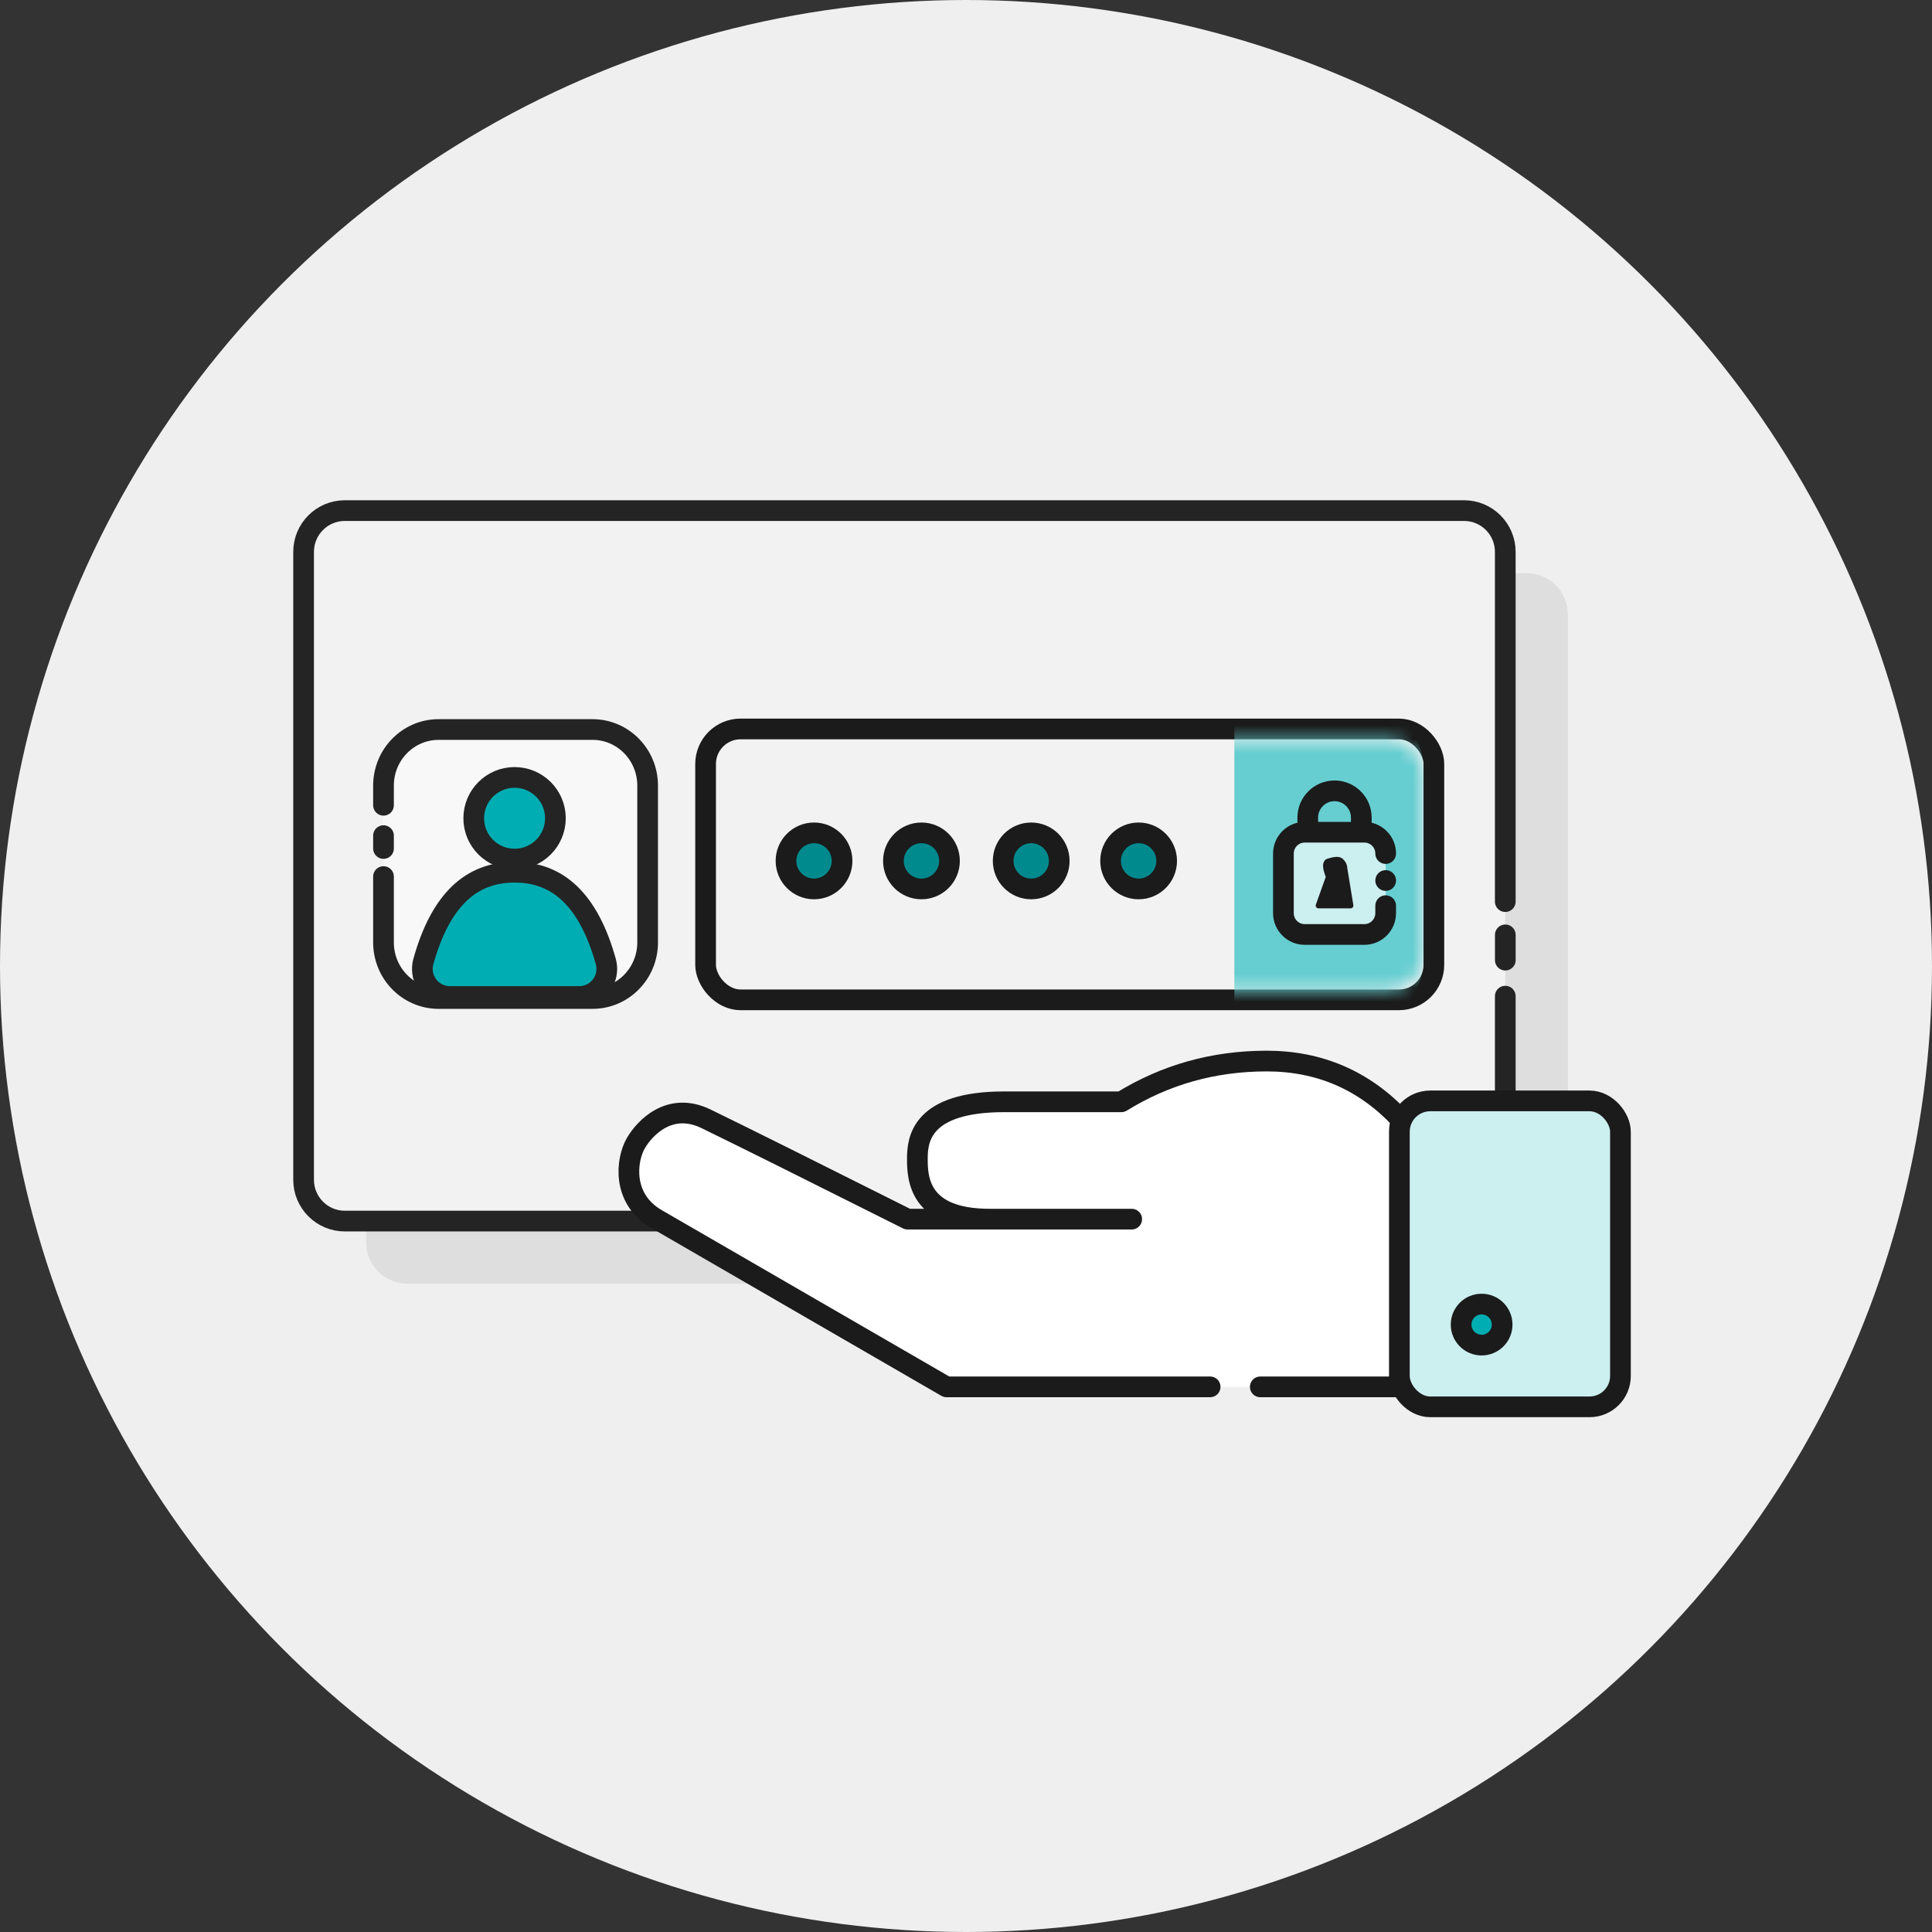 <?xml version="1.0" encoding="UTF-8"?>
<svg width="140px" height="140px" viewBox="0 0 140 140" version="1.1" xmlns="http://www.w3.org/2000/svg" xmlns:xlink="http://www.w3.org/1999/xlink">
    <rect x="0" y="0" width="140" height="140" fill="#333333" stroke="none"/>
    <title>vignette_servicekonto</title>
    <defs>
        <rect id="path-1" x="5.95826607e-13" y="0.508" width="51.274" height="18.131" rx="2.538"></rect>
    </defs>
    <g id="vignette_servicekonto" stroke="none" stroke-width="1" fill="none" fill-rule="evenodd">
        <g id="vignette_mailaccount">
            <circle id="Oval" fill="#EFEFEF" cx="70" cy="70" r="70"></circle>
            <g id="Group-5" transform="translate(22, 37)">
                <g id="Group-4">
                    <path d="M91.612,35.277 C91.612,36.497 91.612,37.107 91.612,37.107 M91.611,39.718 L91.611,53.026 C91.611,54.678 90.273,56.017 88.623,56.017 L7.521,56.017 C5.87,56.017 4.533,54.678 4.533,53.026 L4.533,7.524 C4.533,5.872 5.87,4.533 7.521,4.533 L88.623,4.533 C90.273,4.533 91.611,5.872 91.611,7.524 L91.611,31.646 L91.611,32.866" id="Shape" fill="#DEDEDE"></path>
                    <path d="M87.08,30.744 L87.08,32.574 M87.078,35.185 L87.078,48.493 C87.078,50.145 85.741,51.485 84.09,51.485 L2.988,51.485 C1.338,51.485 1.77635684e-12,50.145 1.77635684e-12,48.493 L1.77635684e-12,2.991 C1.77635684e-12,1.339 1.338,0 2.988,0 L84.09,0 C85.741,0 87.078,1.339 87.078,2.991 L87.078,27.114 L87.078,28.334" id="Shape" stroke="#242424" stroke-width="1.5" fill="#F2F2F2" stroke-linecap="round" stroke-linejoin="round"></path>
                    <g id="Group-21" transform="translate(5.077, 15.23)">
                        <g id="Group-3" transform="translate(0.363, -0)" stroke="#242424" stroke-width="1.5">
                            <g id="Group-6" transform="translate(0, 0.635)">
                                <path d="M19.14,10.87 L19.14,11.802 M19.14,14.003 L19.14,15.426 C19.14,17.671 17.353,19.491 15.148,19.491 L3.992,19.491 C1.787,19.491 -1.0125234e-13,17.671 -1.0125234e-13,15.426 L-1.0125234e-13,4.065 C-1.0125234e-13,1.82 1.787,5.32907052e-15 3.992,5.32907052e-15 L15.148,5.32907052e-15 C17.353,5.32907052e-15 19.14,1.82 19.14,4.065 L19.14,8.835" id="Shape" fill="#F8F8F8" stroke-linecap="round" stroke-linejoin="round" transform="translate(9.745, 9.745) rotate(-180) translate(-9.745, -9.745) "></path>
                                <g id="Group" transform="translate(1.813, 2.72)" fill="#00ADB2">
                                    <circle id="Oval" cx="8.035" cy="3.709" r="2.959"></circle>
                                    <path d="M8.035,7.619 C9.619,7.619 10.955,8.129 12.036,9.165 C13.178,10.258 14.035,11.907 14.644,14.088 C14.692,14.263 14.717,14.444 14.717,14.626 C14.717,15.178 14.493,15.678 14.131,16.04 C13.769,16.402 13.269,16.626 12.717,16.626 L12.717,16.626 L3.354,16.626 C3.172,16.626 2.991,16.601 2.816,16.553 C2.284,16.404 1.863,16.054 1.611,15.608 C1.36,15.162 1.278,14.62 1.427,14.088 C2.035,11.907 2.893,10.258 4.034,9.165 C5.116,8.129 6.451,7.619 8.035,7.619 Z" id="Oval"></path>
                                </g>
                            </g>
                        </g>
                        <g id="Group-18" transform="translate(24.803, 0.834)">
                            <g id="Rectangle">
                                <mask id="mask-2" fill="white">
                                    <use xlink:href="#path-1"></use>
                                </mask>
                                <rect stroke="#1B1B1B" stroke-width="1.5" x="-0.75" y="-0.242" width="52.774" height="19.631" rx="2.538"></rect>
                                <path d="M37.567,-2.357 L46.197,-2.357 C49.001,-2.357 51.274,-0.084 51.274,2.72 L51.274,16.427 C51.274,19.23 49.001,21.503 46.197,21.503 L37.567,21.503 L37.567,21.503 L37.567,-2.357 Z" fill="#66CED1" mask="url(#mask-2)"></path>
                            </g>
                            <g id="Group-15" transform="translate(41.121, 4.243)" stroke="#1B1B1B">
                                <path d="M3.705,3.881 C5.645,3.881 5.645,3.012 5.645,1.941 C5.645,0.869 4.777,0 3.705,0 C2.633,0 1.764,0.869 1.764,1.941 C1.764,3.012 1.764,3.881 3.705,3.881 Z" id="Oval" stroke-width="1.5"></path>
                                <path d="M7.411,6.498 C7.411,6.498 7.411,6.498 7.411,6.498 M7.41,8.322 L7.41,8.863 C7.41,9.717 6.718,10.409 5.864,10.409 L1.545,10.409 C0.692,10.409 0,9.717 0,8.863 L0,4.544 C0,3.691 0.692,2.999 1.545,2.999 L5.864,2.999 C6.718,2.999 7.41,3.691 7.41,4.544 L7.41,4.471" id="Shape-Copy" stroke-width="1.5" fill="#CCEFF0" stroke-linecap="round" stroke-linejoin="round"></path>
                                <path d="M3.189,5.13 C3.967,4.873 4.101,5.01 4.22,5.13 C4.352,5.262 4.434,5.444 4.434,5.645 L4.434,5.645 L4.871,8.315 L2.539,8.315 L3.281,6.239 C2.976,5.444 3.057,5.262 3.189,5.13 Z" id="Combined-Shape" stroke-width="0.4" fill="#1B1B1B" stroke-linejoin="round"></path>
                            </g>
                            <g id="Group-17" transform="translate(5.077, 7.289)" fill="#008A8E" stroke="#1B1B1B" stroke-width="1.5">
                                <circle id="Oval" cx="2.031" cy="2.031" r="2.031"></circle>
                                <circle id="Oval-Copy-4" cx="9.815" cy="2.031" r="2.031"></circle>
                                <circle id="Oval-Copy-5" cx="17.768" cy="2.031" r="2.031"></circle>
                                <circle id="Oval-Copy-12" cx="25.552" cy="2.031" r="2.031"></circle>
                            </g>
                        </g>
                    </g>
                </g>
                <g id="Group-10" transform="translate(23.57, 39.888)" stroke="#1B1B1B" stroke-width="1.5">
                    <path d="M42.12,23.609 L23.017,23.609 C10.721,16.494 3.719,12.443 2.012,11.456 C-0.55,9.974 -0.182,7.14 0.502,5.957 C1.129,4.872 2.946,2.898 5.596,4.187 C8.181,5.445 13.049,7.868 20.199,11.456 C22.028,11.456 23.65,11.456 25.066,11.456 C27.255,11.456 31.045,11.456 36.436,11.456 C31.813,11.456 28.384,11.456 26.147,11.456 C20.956,11.456 20.906,8.43 20.906,7.064 C20.906,5.697 21.175,2.952 27.202,2.952 C32.016,2.952 34.846,2.952 35.691,2.952 C38.875,0.984 42.383,0 46.214,0 C50.045,0 53.275,1.396 55.906,4.187 L55.906,23.609 L45.755,23.609" id="Path-2" fill="#FFFFFF" stroke-linecap="round" stroke-linejoin="round"></path>
                    <rect id="Rectangle" fill="#CCEFF0" x="55.834" y="2.887" width="16.019" height="22.169" rx="2.236"></rect>
                    <circle id="Oval" fill="#00ADB2" cx="61.794" cy="19.097" r="1.486"></circle>
                </g>
            </g>
        </g>
    </g>
</svg>